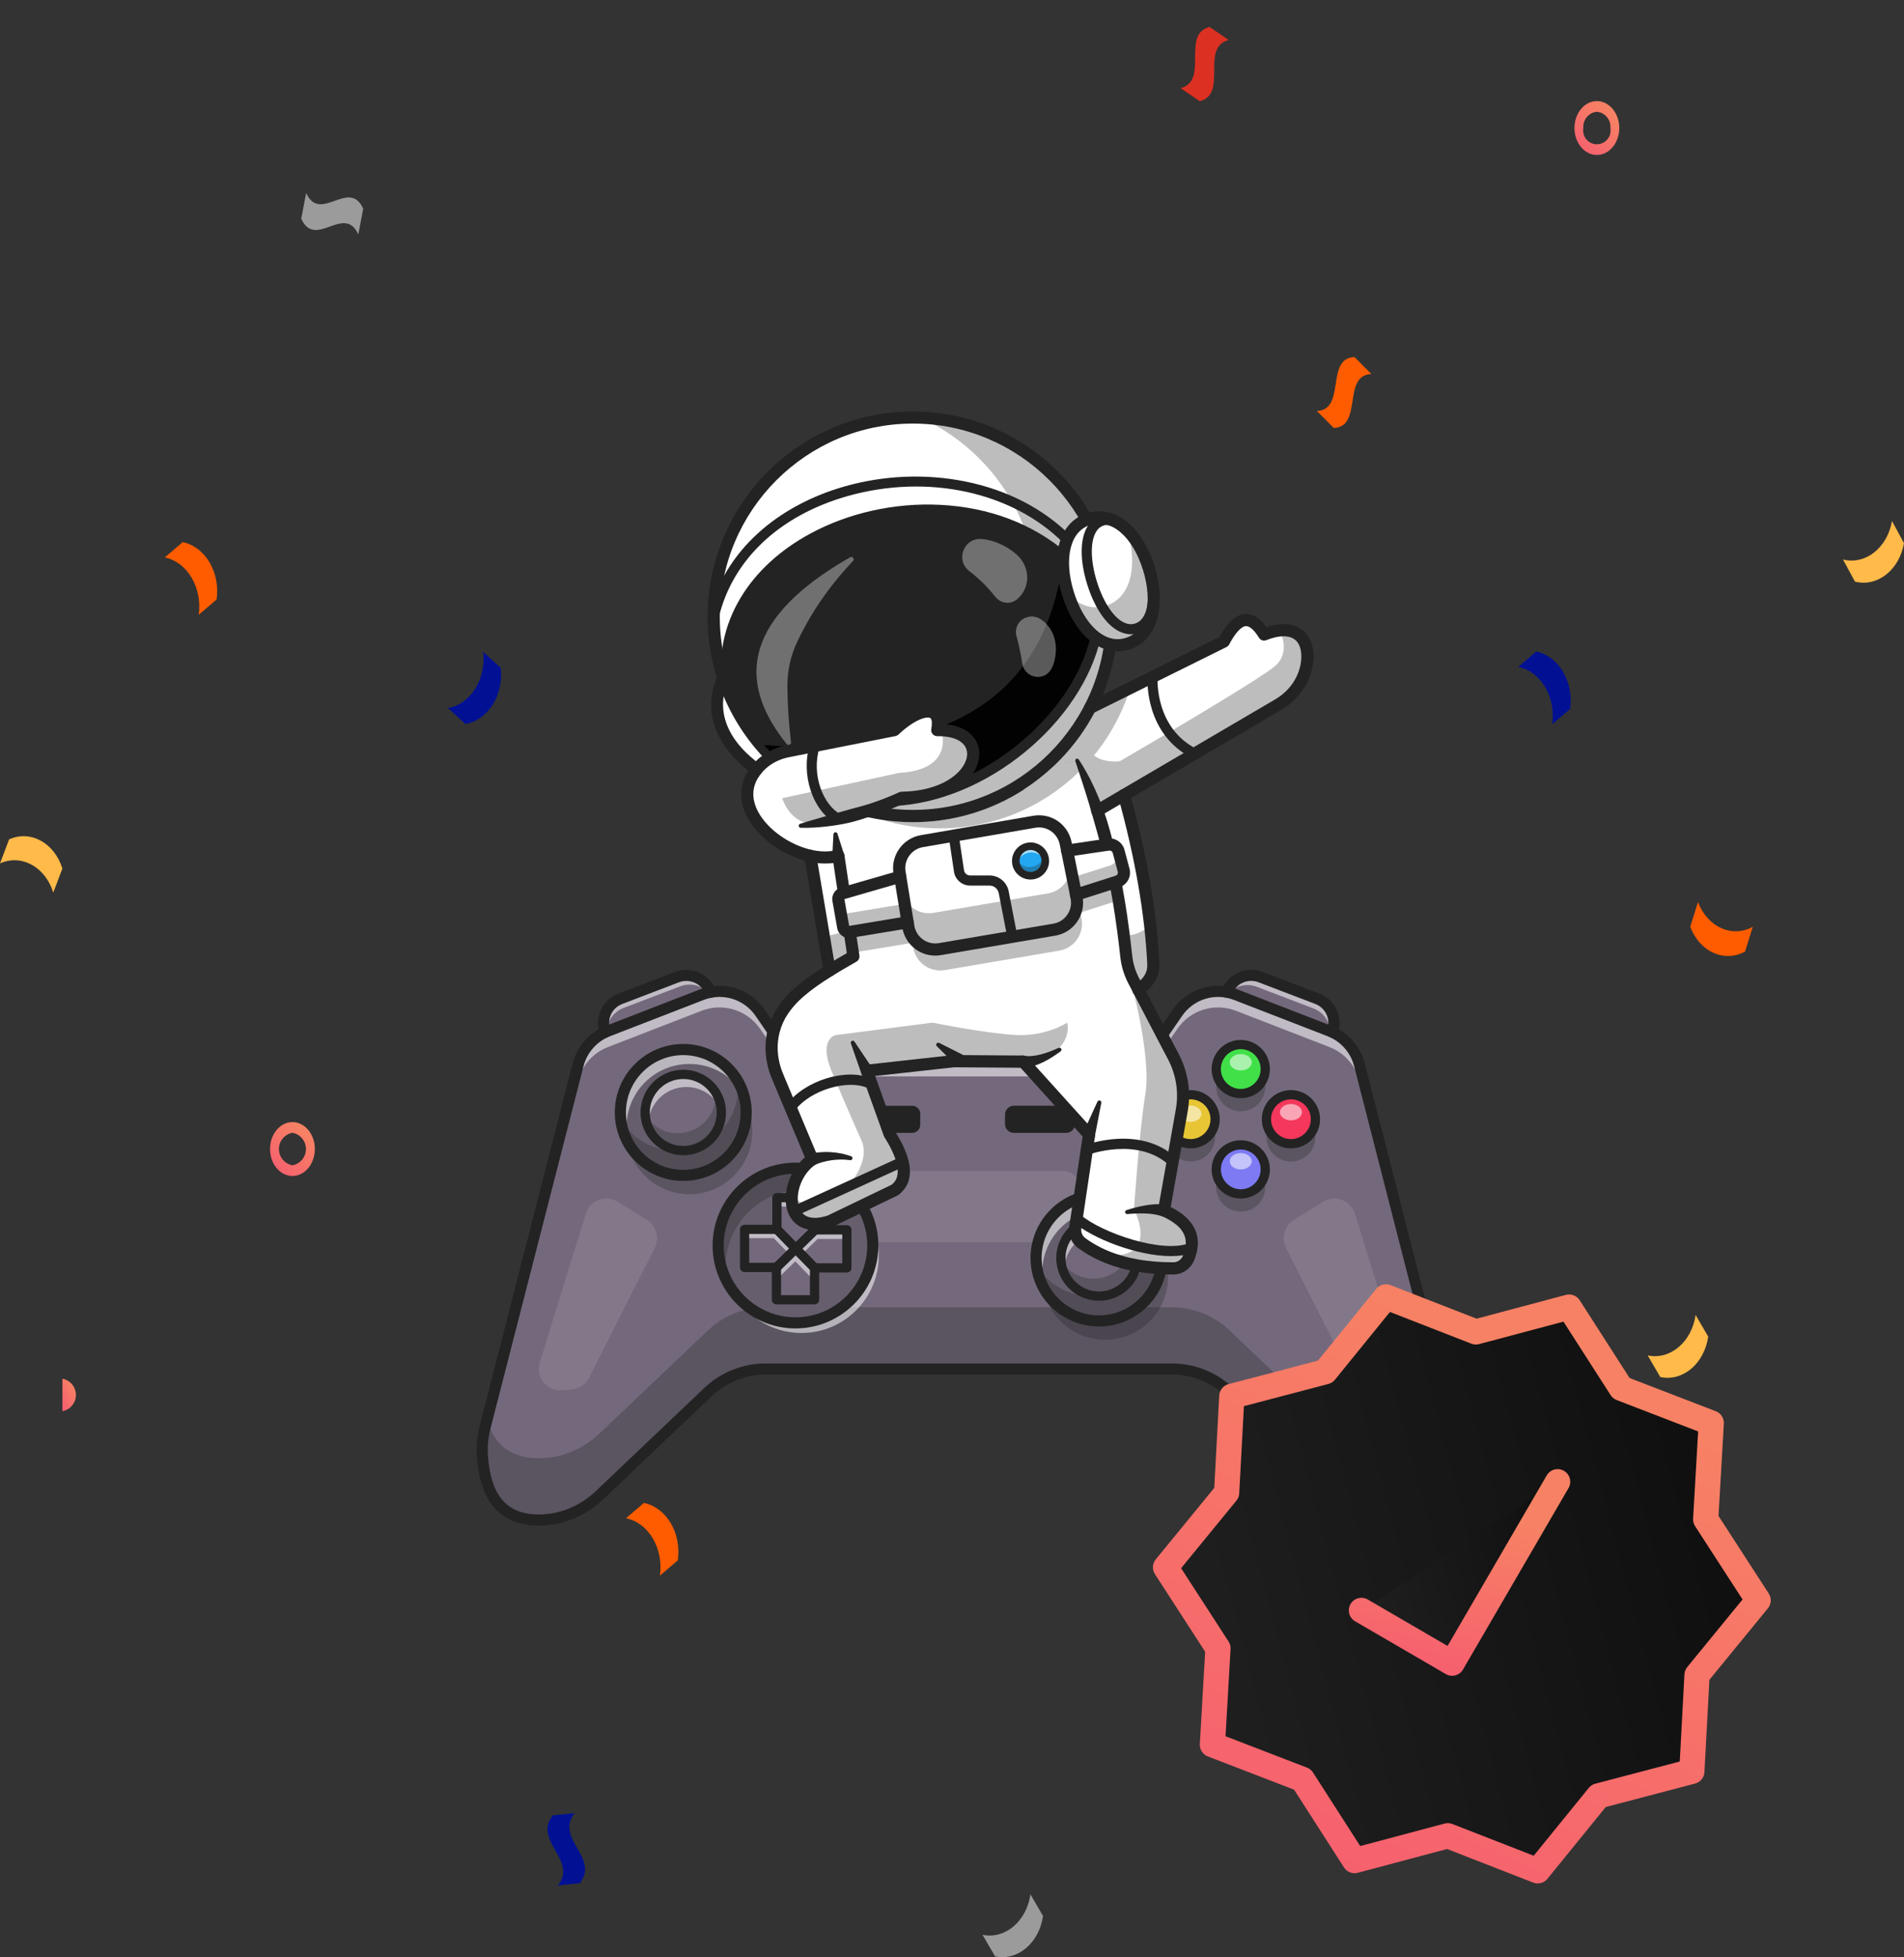 <svg width="325" height="334" viewBox="0 0 325 334" fill="none" xmlns="http://www.w3.org/2000/svg">
<rect x="0" y="0" width="325" height="334" fill="#333333" stroke="none"/>
<g clip-path="url(#clip0_31_2138)">
<path d="M281.248 231.306C285.093 232.115 288.756 229.028 289.43 224.406C290.147 225.635 290.864 226.866 291.581 228.098C290.908 232.719 287.243 235.807 283.402 234.998C282.685 233.766 281.967 232.535 281.248 231.306Z" fill="#FFBA49"/>
<path d="M167.707 330.178C171.551 330.987 175.214 327.9 175.888 323.279C176.605 324.508 177.322 325.738 178.039 326.97C177.367 331.591 173.701 334.68 169.861 333.871C169.144 332.639 168.426 331.408 167.707 330.178Z" fill="#9B9B9B"/>
<path d="M289.835 153.936C291.447 158.207 295.632 160.105 299.188 158.167C298.748 159.575 298.307 160.982 297.865 162.388C294.309 164.323 290.124 162.428 288.513 158.155C288.956 156.75 289.397 155.344 289.835 153.936Z" fill="#FF5C00"/>
<path d="M264.955 123.595C265.604 118.968 263.011 114.586 259.162 113.807C260.18 112.935 261.199 112.063 262.219 111.191C266.065 111.971 268.659 116.354 268.012 120.98C266.994 121.852 265.975 122.724 264.955 123.595Z" fill="#021193"/>
<path d="M33.918 104.92C34.567 100.293 31.974 95.911 28.125 95.132C29.143 94.26 30.162 93.388 31.182 92.516C35.028 93.296 37.622 97.679 36.975 102.305C35.957 103.177 34.938 104.049 33.918 104.92Z" fill="#FF5C00"/>
<path d="M112.647 268.886C113.296 264.257 110.704 259.876 106.854 259.096C107.872 258.224 108.891 257.353 109.911 256.481C113.757 257.26 116.351 261.644 115.704 266.27C114.686 267.141 113.667 268.013 112.647 268.886Z" fill="#FF5C00"/>
<path d="M314.581 95.479C318.401 96.446 322.146 93.508 322.951 88.915C323.634 90.173 324.317 91.433 325 92.693C324.197 97.282 320.448 100.222 316.632 99.257C315.947 97.999 315.264 96.739 314.581 95.479Z" fill="#FFBA49"/>
<path d="M9.095 152.325C7.726 147.93 3.655 145.701 0 147.349C0.517 145.983 1.035 144.614 1.553 143.244C5.206 141.598 9.279 143.825 10.648 148.218C10.131 149.587 9.614 150.955 9.095 152.325Z" fill="#FFBA49"/>
<path d="M103.959 205.856C104.229 210.536 107.604 214.067 111.497 213.741C110.676 214.878 109.853 216.009 109.034 217.146C105.14 217.468 101.767 213.935 101.497 209.255C102.318 208.124 103.139 206.991 103.959 205.856Z" fill="#DB3022"/>
<path d="M76.451 120.825C80.317 120.18 83.015 115.888 82.477 111.241C83.475 112.148 84.472 113.055 85.468 113.96C86.005 118.61 83.308 122.899 79.442 123.546C78.447 122.639 77.45 121.732 76.451 120.825Z" fill="#021193"/>
<path d="M234.081 63.829C229.068 63.996 232.672 72.86 227.658 73.03C226.701 72.064 225.743 71.097 224.785 70.131C229.799 69.963 226.195 61.099 231.208 60.929C232.166 61.896 233.124 62.862 234.081 63.829Z" fill="#FF5C00"/>
<path d="M243.19 296.802C238.311 295.412 239.892 305.093 235.011 303.705C234.293 302.474 233.575 301.243 232.857 300.012C237.738 301.402 236.155 291.721 241.037 293.111C241.754 294.342 242.472 295.572 243.19 296.802Z" fill="#FFBA49"/>
<path d="M98.095 309.404C94.648 313.787 102.409 316.997 98.963 321.376C97.718 321.504 96.472 321.638 95.228 321.764C98.674 317.385 90.913 314.179 94.359 309.796C95.606 309.668 96.851 309.537 98.095 309.404Z" fill="#021193"/>
<path d="M209.727 6.829C204.82 8.082 209.69 16.024 204.786 17.274C203.701 16.53 202.611 15.788 201.526 15.041C206.432 13.791 201.559 5.852 206.466 4.599C207.554 5.345 208.641 6.089 209.727 6.829Z" fill="#DB3022"/>
<path d="M52.256 32.936C54.67 38.223 59.589 30.326 61.999 35.611C61.719 37.075 61.443 38.544 61.161 40.008C58.752 34.721 53.835 42.62 51.421 37.333C51.702 35.865 51.98 34.399 52.256 32.936Z" fill="#9B9B9B"/>
<path d="M10.648 240.83C11.296 240.712 11.882 240.37 12.303 239.863C12.725 239.356 12.956 238.716 12.956 238.055C12.956 237.394 12.725 236.755 12.303 236.247C11.882 235.74 11.296 235.398 10.648 235.28" fill="url(#paint0_linear_31_2138)"/>
<path d="M272.575 26.447C270.466 26.447 268.75 24.384 268.75 21.848C268.75 19.312 270.466 17.249 272.575 17.249C274.684 17.249 276.4 19.312 276.4 21.848C276.4 24.384 274.684 26.447 272.575 26.447ZM272.575 19.073C271.905 19.14 271.288 19.468 270.856 19.986C270.425 20.506 270.213 21.174 270.267 21.848C270.206 22.187 270.22 22.536 270.308 22.869C270.395 23.203 270.555 23.512 270.775 23.777C270.995 24.042 271.27 24.255 271.581 24.401C271.892 24.547 272.232 24.623 272.575 24.623C272.918 24.623 273.257 24.547 273.568 24.401C273.879 24.255 274.155 24.042 274.375 23.777C274.595 23.512 274.754 23.203 274.842 22.869C274.93 22.536 274.944 22.187 274.882 21.848C274.937 21.174 274.725 20.506 274.294 19.987C273.862 19.468 273.245 19.14 272.575 19.073Z" fill="url(#paint1_linear_31_2138)"/>
<path d="M49.918 200.687C47.809 200.687 46.093 198.624 46.093 196.088C46.093 193.552 47.809 191.489 49.918 191.489C52.027 191.489 53.743 193.552 53.743 196.088C53.743 198.624 52.027 200.687 49.918 200.687ZM49.918 193.314C49.27 193.431 48.685 193.773 48.263 194.281C47.841 194.788 47.61 195.427 47.61 196.088C47.61 196.749 47.841 197.389 48.263 197.896C48.685 198.403 49.27 198.745 49.918 198.863C50.565 198.745 51.151 198.403 51.573 197.896C51.995 197.389 52.225 196.749 52.225 196.088C52.225 195.427 51.995 194.788 51.573 194.281C51.151 193.773 50.565 193.431 49.918 193.314Z" fill="url(#paint2_linear_31_2138)"/>
<g clip-path="url(#clip1_31_2138)">
<path d="M121.307 169.318C120.441 167.018 117.866 165.865 115.573 166.738L105.88 170.44C103.635 171.3 102.482 173.783 103.275 176.052L103.306 176.144" fill="#74697C"/>
<g opacity="0.55">
<path d="M121.301 169.318L120.959 169.446C119.764 168.159 117.86 167.653 116.116 168.318L106.423 172.02C104.697 172.679 103.617 174.302 103.568 176.04L103.294 176.144L103.263 176.052C102.47 173.783 103.629 171.3 105.868 170.44L115.561 166.738C117.86 165.865 120.435 167.018 121.301 169.318Z" fill="white"/>
</g>
<path d="M209.403 169.318C210.269 167.018 212.843 165.865 215.137 166.738L224.83 170.44C227.075 171.3 228.228 173.783 227.435 176.052L227.404 176.144" fill="#74697C"/>
<g opacity="0.55">
<path d="M227.441 176.052L227.41 176.144L227.056 176.01C226.965 174.308 225.891 172.746 224.208 172.1L214.515 168.397C212.807 167.744 210.946 168.22 209.751 169.446L209.409 169.318C210.275 167.018 212.843 165.865 215.143 166.738L224.836 170.44C227.081 171.3 228.234 173.789 227.441 176.052Z" fill="white"/>
</g>
<path d="M168.789 180.969H193.183C194.562 180.969 195.855 180.292 196.636 179.151L200.967 172.844C203.175 169.623 207.311 168.348 210.952 169.757L226.928 175.949C229.466 176.931 231.369 179.078 232.046 181.713L247.919 243.604C248.309 245.123 248.48 246.696 248.388 248.264C247.949 255.395 244.997 259.543 238.433 259.403C234.669 259.324 231.089 257.756 228.362 255.157L209.873 237.577C207.207 235.046 203.675 233.63 199.997 233.63H168.795H161.927H130.725C127.047 233.63 123.515 235.046 120.849 237.577L102.354 255.145C99.627 257.738 96.047 259.311 92.283 259.391C85.719 259.531 82.767 255.383 82.328 248.252C82.23 246.684 82.407 245.111 82.798 243.592L98.67 181.701C99.347 179.066 101.25 176.919 103.788 175.937L119.764 169.745C123.405 168.336 127.541 169.611 129.749 172.832L134.08 179.139C134.861 180.274 136.154 180.957 137.533 180.957H161.927H168.789V180.969Z" fill="#74697C"/>
<g opacity="0.1">
<path d="M181.337 211.975H147.372C145.597 211.975 144.157 210.536 144.157 208.761V203.045C144.157 201.27 145.597 199.83 147.372 199.83H181.337C183.112 199.83 184.552 201.27 184.552 203.045V208.761C184.558 210.536 183.118 211.975 181.337 211.975Z" fill="white"/>
</g>
<g opacity="0.3">
<path d="M248.382 248.258C247.943 255.389 244.99 259.531 238.427 259.397C234.663 259.317 231.082 257.75 228.35 255.157L209.861 237.577C207.195 235.045 203.663 233.63 199.985 233.63H130.713C127.041 233.63 123.503 235.039 120.837 237.577L102.348 255.157C99.621 257.75 96.041 259.317 92.277 259.397C85.713 259.537 82.761 255.389 82.322 248.258C82.224 246.69 82.401 245.117 82.791 243.598L83.109 242.372C84.414 246.611 87.318 248.96 92.283 248.856C96.047 248.777 99.627 247.203 102.354 244.61L120.843 227.036C123.509 224.505 127.047 223.09 130.719 223.09H199.997C203.675 223.09 207.207 224.505 209.873 227.036L228.362 244.61C231.095 247.203 234.669 248.777 238.439 248.856C243.405 248.96 246.302 246.617 247.613 242.378L247.925 243.604C248.303 245.117 248.48 246.684 248.382 248.258Z" fill="#232323"/>
</g>
<g opacity="0.55">
<path d="M248.382 248.258C248.37 248.441 248.358 248.624 248.345 248.795C248.272 247.965 248.12 247.136 247.912 246.331L232.046 184.446C231.369 181.811 229.466 179.67 226.928 178.682L210.952 172.49C207.311 171.081 203.175 172.356 200.967 175.577L196.636 181.884C195.855 183.025 194.562 183.702 193.183 183.702H137.527C136.148 183.702 134.855 183.025 134.074 181.884L129.743 175.577C127.535 172.356 123.399 171.081 119.757 172.49L103.782 178.682C101.25 179.664 99.341 181.811 98.664 184.446L82.791 246.331C82.584 247.136 82.438 247.965 82.365 248.795C82.352 248.618 82.34 248.441 82.328 248.258C82.23 246.69 82.407 245.117 82.798 243.598L98.664 181.701C99.341 179.066 101.244 176.925 103.782 175.943L119.757 169.751C123.399 168.342 127.535 169.617 129.743 172.838L134.074 179.145C134.855 180.28 136.148 180.963 137.527 180.963H193.183C194.562 180.963 195.855 180.286 196.636 179.145L200.967 172.838C203.175 169.617 207.311 168.342 210.952 169.751L226.928 175.943C229.466 176.925 231.369 179.072 232.046 181.701L247.912 243.592C248.303 245.117 248.48 246.684 248.382 248.258Z" fill="white"/>
</g>
<g opacity="0.3">
<path d="M211.788 189.649C214.099 189.649 215.973 187.776 215.973 185.465C215.973 183.154 214.099 181.28 211.788 181.28C209.477 181.28 207.604 183.154 207.604 185.465C207.604 187.776 209.477 189.649 211.788 189.649Z" fill="#232323"/>
</g>
<g opacity="0.3">
<path d="M211.788 206.772C214.099 206.772 215.973 204.898 215.973 202.587C215.973 200.276 214.099 198.403 211.788 198.403C209.477 198.403 207.604 200.276 207.604 202.587C207.604 204.898 209.477 206.772 211.788 206.772Z" fill="#232323"/>
</g>
<g opacity="0.3">
<path d="M203.23 198.214C205.541 198.214 207.415 196.34 207.415 194.029C207.415 191.718 205.541 189.845 203.23 189.845C200.919 189.845 199.045 191.718 199.045 194.029C199.045 196.34 200.919 198.214 203.23 198.214Z" fill="#232323"/>
</g>
<g opacity="0.3">
<path d="M220.353 198.214C222.664 198.214 224.537 196.34 224.537 194.029C224.537 191.718 222.664 189.845 220.353 189.845C218.041 189.845 216.168 191.718 216.168 194.029C216.168 196.34 218.041 198.214 220.353 198.214Z" fill="#232323"/>
</g>
<path d="M238.75 260.342C238.634 260.342 238.525 260.342 238.409 260.336C234.474 260.251 230.668 258.653 227.703 255.834L209.214 238.254C206.713 235.875 203.437 234.57 199.991 234.57H130.719C127.273 234.57 123.997 235.881 121.496 238.254L103.007 255.834C100.042 258.653 96.236 260.257 92.302 260.336C92.186 260.336 92.07 260.342 91.96 260.342C85.433 260.342 81.871 256.298 81.382 248.313C81.285 246.697 81.45 245.025 81.877 243.36L97.743 181.469C98.493 178.547 100.622 176.15 103.434 175.058L119.41 168.867C123.479 167.293 128.047 168.702 130.518 172.301L134.849 178.608C135.453 179.487 136.453 180.017 137.521 180.017H193.177C194.245 180.017 195.245 179.493 195.849 178.608L200.18 172.301C202.65 168.702 207.219 167.287 211.288 168.867L227.264 175.058C230.076 176.15 232.205 178.541 232.955 181.469L248.821 243.36C249.248 245.031 249.419 246.697 249.315 248.313C248.84 256.298 245.277 260.342 238.75 260.342ZM130.719 232.679H199.997C203.931 232.679 207.671 234.173 210.526 236.888L229.015 254.468C231.638 256.963 234.993 258.378 238.457 258.451C238.561 258.451 238.659 258.457 238.762 258.457C244.259 258.457 247.022 255.194 247.449 248.203C247.534 246.782 247.388 245.312 247.01 243.836L231.144 181.945C230.546 179.615 228.85 177.699 226.605 176.833L210.629 170.642C207.384 169.385 203.736 170.508 201.766 173.381L197.435 179.688C196.477 181.085 194.897 181.915 193.202 181.915H137.545C135.855 181.915 134.269 181.079 133.312 179.688L128.981 173.381C127.01 170.508 123.363 169.385 120.117 170.642L104.142 176.833C101.897 177.706 100.201 179.615 99.603 181.945L83.713 243.83C83.335 245.306 83.188 246.776 83.273 248.197C83.713 255.31 86.574 258.573 92.265 258.445C95.73 258.372 99.079 256.957 101.708 254.462L120.197 236.882C123.039 234.173 126.779 232.679 130.719 232.679Z" fill="#232323"/>
<path d="M103.3 177.096C102.909 177.096 102.543 176.852 102.409 176.461L102.379 176.37C101.409 173.6 102.799 170.605 105.538 169.562L115.231 165.859C116.579 165.347 118.043 165.39 119.361 165.981C120.679 166.573 121.679 167.641 122.191 168.989C122.374 169.477 122.13 170.026 121.642 170.209C121.154 170.392 120.605 170.148 120.422 169.66C120.093 168.787 119.44 168.092 118.586 167.708C117.732 167.323 116.781 167.299 115.908 167.628L106.215 171.331C104.44 172.008 103.538 173.948 104.166 175.747L104.196 175.839C104.367 176.333 104.111 176.87 103.617 177.047C103.513 177.077 103.403 177.096 103.3 177.096Z" fill="#232323"/>
<path d="M155.711 193.328H148.58C147.824 193.328 147.214 192.718 147.214 191.961V190.07C147.214 189.314 147.824 188.704 148.58 188.704H155.711C156.467 188.704 157.077 189.314 157.077 190.07V191.961C157.077 192.718 156.467 193.328 155.711 193.328Z" fill="#232323"/>
<path d="M227.41 177.096C227.307 177.096 227.203 177.077 227.099 177.041C226.605 176.87 226.349 176.327 226.52 175.833L226.55 175.741C227.178 173.948 226.276 172.008 224.501 171.325L214.808 167.622C213.935 167.287 212.984 167.317 212.13 167.702C211.276 168.086 210.623 168.775 210.294 169.654C210.111 170.142 209.562 170.392 209.074 170.203C208.586 170.02 208.336 169.471 208.525 168.983C209.037 167.634 210.037 166.567 211.355 165.975C212.673 165.384 214.137 165.341 215.485 165.853L225.178 169.556C227.923 170.605 229.307 173.594 228.337 176.364L228.307 176.455C228.167 176.852 227.801 177.096 227.41 177.096Z" fill="#232323"/>
<path d="M173.053 193.328H181.99C182.819 193.328 183.497 192.657 183.497 191.821V190.204C183.497 189.375 182.826 188.698 181.99 188.698H173.053C172.224 188.698 171.547 189.369 171.547 190.204V191.821C171.547 192.657 172.218 193.328 173.053 193.328Z" fill="#232323"/>
<path d="M135.782 225.755C143.073 225.755 148.983 219.845 148.983 212.555C148.983 205.264 143.073 199.354 135.782 199.354C128.492 199.354 122.582 205.264 122.582 212.555C122.582 219.845 128.492 225.755 135.782 225.755Z" fill="#665E6D"/>
<g opacity="0.55">
<path d="M150.001 214.287C150.001 221.577 144.091 227.482 136.807 227.482C131.598 227.482 127.096 224.468 124.949 220.094C127.334 223.51 131.299 225.749 135.782 225.749C143.072 225.749 148.977 219.838 148.977 212.555C148.977 210.463 148.489 208.492 147.629 206.735C149.129 208.876 150.001 211.481 150.001 214.287Z" fill="white"/>
</g>
<g opacity="0.3">
<path d="M148.763 210.151C146.561 205.924 142.138 203.033 137.045 203.033C129.755 203.033 123.844 208.944 123.844 216.227C123.844 217.051 123.918 217.85 124.064 218.63C123.119 216.813 122.582 214.745 122.582 212.549C122.582 205.259 128.493 199.348 135.782 199.348C142.248 199.354 147.628 204.009 148.763 210.151Z" fill="#232323"/>
</g>
<path d="M135.782 226.701C127.98 226.701 121.636 220.357 121.636 212.555C121.636 204.753 127.98 198.409 135.782 198.409C143.584 198.409 149.928 204.753 149.928 212.555C149.928 220.357 143.578 226.701 135.782 226.701ZM135.782 200.306C129.03 200.306 123.534 205.802 123.534 212.555C123.534 219.308 129.03 224.804 135.782 224.804C142.535 224.804 148.031 219.308 148.031 212.555C148.031 205.802 142.535 200.306 135.782 200.306Z" fill="#232323"/>
<path d="M127.364 189.851C127.364 195.78 122.558 200.587 116.628 200.587C110.699 200.587 105.892 195.78 105.892 189.851C105.892 189.674 105.898 189.497 105.905 189.32C106.185 183.635 110.876 179.109 116.628 179.109C121.533 179.109 125.662 182.396 126.95 186.88C127.218 187.825 127.364 188.82 127.364 189.851Z" fill="#665E6D"/>
<g opacity="0.3">
<path d="M128.413 193.065C128.413 198.995 123.607 203.801 117.677 203.801C112.322 203.801 107.881 199.879 107.07 194.755C108.851 198.22 112.462 200.587 116.622 200.587C122.551 200.587 127.358 195.78 127.358 189.851C127.358 189.277 127.315 188.716 127.224 188.167C127.541 188.777 127.797 189.424 127.993 190.101C128.267 191.04 128.413 192.041 128.413 193.065Z" fill="#232323"/>
</g>
<g opacity="0.55">
<path d="M126.95 186.88C125.089 183.696 121.63 181.567 117.678 181.567C111.748 181.567 106.942 186.374 106.942 192.303C106.942 192.748 106.972 193.193 107.021 193.627C106.362 192.321 105.972 190.863 105.898 189.32C106.179 183.635 110.87 179.109 116.622 179.109C121.527 179.109 125.662 182.396 126.95 186.88Z" fill="white"/>
</g>
<g opacity="0.3">
<path d="M127.364 189.851C127.364 195.78 122.558 200.587 116.628 200.587C111.09 200.587 106.539 196.396 105.953 191.022C107.814 194.212 111.279 196.353 115.238 196.353C121.167 196.353 125.974 191.546 125.974 185.617C125.974 185.221 125.949 184.83 125.913 184.452C126.834 186.032 127.364 187.88 127.364 189.851Z" fill="#232323"/>
</g>
<path d="M116.628 201.532C110.187 201.532 104.941 196.292 104.941 189.845C104.941 183.397 110.181 178.157 116.628 178.157C123.076 178.157 128.316 183.397 128.316 189.845C128.316 196.292 123.07 201.532 116.628 201.532ZM116.628 180.06C111.23 180.06 106.838 184.452 106.838 189.851C106.838 195.249 111.23 199.641 116.628 199.641C122.027 199.641 126.419 195.249 126.419 189.851C126.419 184.452 122.027 180.06 116.628 180.06Z" fill="#232323"/>
<path d="M116.628 196.353C120.22 196.353 123.131 193.442 123.131 189.851C123.131 186.259 120.22 183.348 116.628 183.348C113.037 183.348 110.126 186.259 110.126 189.851C110.126 193.442 113.037 196.353 116.628 196.353Z" fill="#74697C"/>
<g opacity="0.3">
<path d="M123.131 189.851C123.131 193.444 120.215 196.353 116.628 196.353C113.182 196.353 110.364 193.675 110.138 190.284C111.279 192.144 113.334 193.383 115.683 193.383C119.276 193.383 122.185 190.473 122.185 186.88C122.185 186.734 122.179 186.587 122.167 186.441C122.777 187.435 123.131 188.6 123.131 189.851Z" fill="#232323"/>
</g>
<g opacity="0.55">
<path d="M123.113 189.399C122.106 187.106 119.819 185.501 117.153 185.501C113.56 185.501 110.65 188.417 110.65 192.004C110.65 192.156 110.656 192.309 110.669 192.455C110.321 191.656 110.12 190.778 110.12 189.851C110.12 186.258 113.035 183.348 116.622 183.348C120.069 183.348 122.887 186.014 123.113 189.399Z" fill="white"/>
</g>
<path d="M116.628 197.146C112.608 197.146 109.333 193.877 109.333 189.851C109.333 185.831 112.602 182.555 116.628 182.555C120.654 182.555 123.924 185.825 123.924 189.851C123.918 193.871 120.648 197.146 116.628 197.146ZM116.628 184.135C113.475 184.135 110.913 186.697 110.913 189.851C110.913 193.004 113.475 195.566 116.628 195.566C119.782 195.566 122.344 193.004 122.344 189.851C122.344 186.697 119.776 184.135 116.628 184.135Z" fill="#232323"/>
<path d="M198.332 214.684C198.332 220.613 193.525 225.42 187.596 225.42C181.666 225.42 176.86 220.613 176.86 214.684C176.86 214.507 176.866 214.33 176.872 214.153C177.152 208.468 181.843 203.942 187.596 203.942C192.5 203.942 196.63 207.229 197.917 211.713C198.185 212.658 198.332 213.653 198.332 214.684Z" fill="#665E6D"/>
<g opacity="0.3">
<path d="M199.381 217.898C199.381 223.828 194.574 228.634 188.645 228.634C183.289 228.634 178.848 224.712 178.037 219.588C179.818 223.053 183.429 225.42 187.589 225.42C193.519 225.42 198.325 220.613 198.325 214.684C198.325 214.11 198.283 213.549 198.191 213C198.508 213.61 198.765 214.257 198.96 214.934C199.234 215.873 199.381 216.874 199.381 217.898Z" fill="#232323"/>
</g>
<g opacity="0.55">
<path d="M197.911 211.713C196.05 208.529 192.592 206.4 188.639 206.4C182.71 206.4 177.903 211.207 177.903 217.136C177.903 217.581 177.933 218.027 177.982 218.46C177.323 217.154 176.933 215.696 176.86 214.153C177.14 208.468 181.831 203.942 187.583 203.942C192.494 203.942 196.624 207.229 197.911 211.713Z" fill="white"/>
</g>
<g opacity="0.3">
<path d="M198.332 214.684C198.332 220.613 193.525 225.42 187.596 225.42C182.057 225.42 177.506 221.229 176.921 215.855C178.781 219.045 182.246 221.186 186.205 221.186C192.134 221.186 196.941 216.38 196.941 210.45C196.941 210.054 196.916 209.663 196.88 209.285C197.801 210.871 198.332 212.713 198.332 214.684Z" fill="#232323"/>
</g>
<path d="M187.589 226.371C181.148 226.371 175.902 221.131 175.902 214.684C175.902 208.242 181.142 202.996 187.589 202.996C194.031 202.996 199.277 208.236 199.277 214.684C199.277 221.125 194.037 226.371 187.589 226.371ZM187.589 204.893C182.191 204.893 177.799 209.285 177.799 214.684C177.799 220.082 182.191 224.474 187.589 224.474C192.988 224.474 197.38 220.082 197.38 214.684C197.386 209.285 192.994 204.893 187.589 204.893Z" fill="#232323"/>
<path d="M187.59 221.186C191.181 221.186 194.092 218.275 194.092 214.684C194.092 211.092 191.181 208.181 187.59 208.181C183.998 208.181 181.087 211.092 181.087 214.684C181.087 218.275 183.998 221.186 187.59 221.186Z" fill="#74697C"/>
<g opacity="0.3">
<path d="M194.098 214.684C194.098 218.277 191.182 221.186 187.596 221.186C184.149 221.186 181.331 218.508 181.105 215.117C182.246 216.977 184.302 218.216 186.65 218.216C190.243 218.216 193.153 215.306 193.153 211.713C193.153 211.567 193.147 211.42 193.134 211.274C193.744 212.268 194.098 213.433 194.098 214.684Z" fill="#232323"/>
</g>
<g opacity="0.55">
<path d="M194.08 214.232C193.073 211.939 190.786 210.334 188.12 210.334C184.527 210.334 181.618 213.25 181.618 216.837C181.618 216.99 181.624 217.142 181.636 217.288C181.288 216.489 181.087 215.611 181.087 214.684C181.087 211.091 184.003 208.181 187.59 208.181C191.03 208.181 193.848 210.847 194.08 214.232Z" fill="white"/>
</g>
<path d="M187.59 221.979C183.57 221.979 180.294 218.71 180.294 214.684C180.294 210.658 183.564 207.388 187.59 207.388C191.609 207.388 194.885 210.658 194.885 214.684C194.885 218.71 191.616 221.979 187.59 221.979ZM187.59 208.968C184.436 208.968 181.874 211.53 181.874 214.684C181.874 217.837 184.436 220.399 187.59 220.399C190.743 220.399 193.305 217.837 193.305 214.684C193.305 211.53 190.743 208.968 187.59 208.968Z" fill="#232323"/>
<path d="M139.113 204.375V209.877L135.831 213.086L132.616 209.798V204.375H139.113Z" fill="#74697C"/>
<g opacity="0.55">
<path d="M139.113 204.375H132.616V205.9H139.113V204.375Z" fill="white"/>
</g>
<path d="M139.034 216.367V221.815H132.543V216.288L135.831 213.086L139.034 216.367Z" fill="#74697C"/>
<g opacity="0.55">
<path d="M139.076 216.172V221.619H138.96V218.539L135.752 215.257L132.58 218.35V216.093L135.868 212.884L139.076 216.172Z" fill="white"/>
</g>
<path d="M135.831 213.086L132.543 216.288H127.096V209.798H132.616L135.831 213.086Z" fill="#74697C"/>
<g opacity="0.55">
<path d="M135.831 213.086L134.794 214.092L132.067 211.292H127.096V209.798H132.616L135.831 213.086Z" fill="white"/>
</g>
<path d="M135.831 213.085L139.119 209.877H144.56V216.373H139.04L135.831 213.085Z" fill="#74697C"/>
<g opacity="0.55">
<path d="M144.56 209.877V211.432H139.564L136.825 214.104L135.831 213.085L139.119 209.877H144.56Z" fill="white"/>
</g>
<path d="M135.831 213.872C135.831 213.872 135.825 213.872 135.819 213.872C135.612 213.872 135.41 213.787 135.264 213.635L132.055 210.347C131.909 210.2 131.83 209.999 131.83 209.798V204.381C131.83 203.948 132.183 203.594 132.616 203.594H139.113C139.546 203.594 139.9 203.948 139.9 204.381V209.877C139.9 210.09 139.814 210.292 139.662 210.444L136.374 213.653C136.234 213.793 136.032 213.872 135.831 213.872ZM133.409 209.474L135.843 211.969L138.326 209.541V205.162H133.409V209.474Z" fill="#232323"/>
<path d="M139.034 222.602H132.537C132.104 222.602 131.75 222.248 131.75 221.815V216.288C131.75 216.075 131.836 215.873 131.988 215.721L135.276 212.512C135.587 212.207 136.087 212.213 136.392 212.524L139.601 215.812C139.747 215.959 139.827 216.16 139.827 216.361V221.809C139.827 222.248 139.473 222.602 139.034 222.602ZM133.33 221.028H138.247V216.691L135.813 214.202L133.324 216.624V221.028H133.33Z" fill="#232323"/>
<path d="M132.543 217.081H127.096C126.663 217.081 126.309 216.727 126.309 216.294V209.798C126.309 209.365 126.663 209.011 127.096 209.011H132.623C132.836 209.011 133.037 209.096 133.19 209.249L136.398 212.536C136.545 212.689 136.624 212.89 136.624 213.098C136.624 213.305 136.539 213.506 136.386 213.653L133.098 216.861C132.946 217.002 132.745 217.081 132.543 217.081ZM127.883 215.501H132.22L134.715 213.067L132.287 210.578H127.883V215.501Z" fill="#232323"/>
<path d="M144.56 217.16H139.034C138.82 217.16 138.619 217.075 138.466 216.922L135.258 213.634C135.111 213.482 135.032 213.281 135.032 213.073C135.032 212.866 135.117 212.665 135.27 212.518L138.558 209.31C138.704 209.163 138.905 209.084 139.107 209.084H144.554C144.987 209.084 145.341 209.438 145.341 209.871V216.367C145.353 216.807 144.999 217.16 144.56 217.16ZM139.369 215.586H143.773V210.67H139.436L136.941 213.104L139.369 215.586Z" fill="#232323"/>
<path d="M211.788 186.624C214.099 186.624 215.973 184.75 215.973 182.439C215.973 180.128 214.099 178.255 211.788 178.255C209.477 178.255 207.604 180.128 207.604 182.439C207.604 184.75 209.477 186.624 211.788 186.624Z" fill="#41E049"/>
<path d="M211.788 187.411C209.049 187.411 206.817 185.178 206.817 182.439C206.817 179.7 209.049 177.468 211.788 177.468C214.527 177.468 216.76 179.7 216.76 182.439C216.76 185.178 214.533 187.411 211.788 187.411ZM211.788 179.047C209.915 179.047 208.397 180.573 208.397 182.439C208.397 184.312 209.922 185.831 211.788 185.831C213.661 185.831 215.18 184.306 215.18 182.439C215.18 180.566 213.661 179.047 211.788 179.047Z" fill="#232323"/>
<path d="M211.788 203.746C214.099 203.746 215.973 201.873 215.973 199.562C215.973 197.251 214.099 195.377 211.788 195.377C209.477 195.377 207.604 197.251 207.604 199.562C207.604 201.873 209.477 203.746 211.788 203.746Z" fill="#7D7AF4"/>
<path d="M211.788 204.533C209.049 204.533 206.817 202.301 206.817 199.562C206.817 196.823 209.049 194.59 211.788 194.59C214.527 194.59 216.76 196.823 216.76 199.562C216.76 202.307 214.533 204.533 211.788 204.533ZM211.788 196.17C209.915 196.17 208.397 197.695 208.397 199.562C208.397 201.435 209.922 202.953 211.788 202.953C213.661 202.953 215.18 201.428 215.18 199.562C215.18 197.695 213.661 196.17 211.788 196.17Z" fill="#232323"/>
<path d="M203.23 195.188C205.541 195.188 207.415 193.315 207.415 191.004C207.415 188.692 205.541 186.819 203.23 186.819C200.919 186.819 199.045 188.692 199.045 191.004C199.045 193.315 200.919 195.188 203.23 195.188Z" fill="#E8C534"/>
<path d="M203.23 195.975C200.491 195.975 198.259 193.742 198.259 191.004C198.259 188.265 200.491 186.032 203.23 186.032C205.969 186.032 208.202 188.265 208.202 191.004C208.202 193.742 205.969 195.975 203.23 195.975ZM203.23 187.606C201.357 187.606 199.838 189.131 199.838 190.997C199.838 192.87 201.363 194.389 203.23 194.389C205.097 194.389 206.622 192.864 206.622 190.997C206.622 189.131 205.097 187.606 203.23 187.606Z" fill="#232323"/>
<path d="M220.353 195.188C222.664 195.188 224.537 193.315 224.537 191.004C224.537 188.692 222.664 186.819 220.353 186.819C218.041 186.819 216.168 188.692 216.168 191.004C216.168 193.315 218.041 195.188 220.353 195.188Z" fill="#F4375B"/>
<path d="M220.353 195.975C217.614 195.975 215.381 193.742 215.381 191.004C215.381 188.265 217.614 186.032 220.353 186.032C223.092 186.032 225.324 188.265 225.324 191.004C225.324 193.742 223.092 195.975 220.353 195.975ZM220.353 187.606C218.48 187.606 216.961 189.131 216.961 190.997C216.961 192.87 218.486 194.389 220.353 194.389C222.225 194.389 223.744 192.864 223.744 190.997C223.744 189.131 222.225 187.606 220.353 187.606Z" fill="#232323"/>
<g opacity="0.55">
<path d="M203.2 191.461C204.237 191.461 205.078 190.836 205.078 190.064C205.078 189.293 204.237 188.667 203.2 188.667C202.162 188.667 201.321 189.293 201.321 190.064C201.321 190.836 202.162 191.461 203.2 191.461Z" fill="white"/>
</g>
<g opacity="0.55">
<path d="M211.788 182.677C212.826 182.677 213.667 182.052 213.667 181.28C213.667 180.509 212.826 179.883 211.788 179.883C210.751 179.883 209.909 180.509 209.909 181.28C209.909 182.052 210.751 182.677 211.788 182.677Z" fill="white"/>
</g>
<g opacity="0.55">
<path d="M220.353 191.199C221.39 191.199 222.231 190.573 222.231 189.802C222.231 189.03 221.39 188.405 220.353 188.405C219.315 188.405 218.474 189.03 218.474 189.802C218.474 190.573 219.315 191.199 220.353 191.199Z" fill="white"/>
</g>
<g opacity="0.55">
<path d="M211.788 199.568C212.826 199.568 213.667 198.942 213.667 198.171C213.667 197.4 212.826 196.774 211.788 196.774C210.751 196.774 209.909 197.4 209.909 198.171C209.909 198.942 210.751 199.568 211.788 199.568Z" fill="white"/>
</g>
<g opacity="0.1">
<path d="M225.849 205.088L220.859 208.181C219.243 209.182 218.663 211.256 219.517 212.951L230.735 235.137C231.321 236.29 232.461 237.046 233.748 237.138L235.383 237.254C237.951 237.431 239.903 234.972 239.141 232.514L231.278 207.12C230.57 204.826 227.886 203.82 225.849 205.088Z" fill="white"/>
</g>
<g opacity="0.1">
<path d="M105.435 205.088L110.425 208.181C112.041 209.182 112.621 211.256 111.767 212.951L100.543 235.137C99.957 236.29 98.816 237.046 97.529 237.138L95.894 237.254C93.326 237.431 91.374 234.972 92.137 232.514L100 207.12C100.713 204.826 103.397 203.82 105.435 205.088Z" fill="white"/>
</g>
<path d="M222.982 113.784C222.402 116.51 220.621 118.828 218.218 120.231L187.285 138.367L178.861 135.945L174.713 134.755L170.418 133.517L186.065 120.811L192.921 117.413L208.903 109.495C211.38 104.78 213.643 104.847 215.772 108.288C216.76 107.891 217.651 107.671 218.437 107.592C222.262 107.19 223.744 110.166 222.982 113.784Z" fill="white"/>
<path d="M129.145 131.297C118.739 123.672 123.466 115.723 123.466 115.723L134.483 128.619" fill="white"/>
<path d="M196.862 164.536C196.929 165.878 196.368 167.177 195.349 168.055L194.495 168.793L194.312 168.952L141.596 165.621L138.308 146.065L192.201 135.689C194.324 143.35 195.66 150.762 196.368 157.868C196.599 160.119 196.758 162.346 196.862 164.536Z" fill="white"/>
<path d="M155.827 139.257C174.606 139.257 189.828 124.034 189.828 105.256C189.828 86.477 174.606 71.254 155.827 71.254C137.049 71.254 121.826 86.477 121.826 105.256C121.826 124.034 137.049 139.257 155.827 139.257Z" fill="white"/>
<g opacity="0.3">
<path d="M189.828 105.256C189.828 124.038 174.603 139.257 155.827 139.257C150.825 139.257 146.073 138.178 141.797 136.238C142.224 136.256 142.657 136.268 143.09 136.268C161.872 136.268 177.091 121.043 177.091 102.267C177.091 88.487 168.899 76.629 157.114 71.285C175.298 71.956 189.828 86.907 189.828 105.256Z" fill="#232323"/>
</g>
<g opacity="0.3">
<path d="M147.702 138.373C147.842 138.373 147.982 138.373 148.123 138.367C148.117 138.367 148.111 138.373 148.111 138.373L147.543 138.83C147.159 138.678 146.781 138.513 146.409 138.348C146.836 138.367 147.269 138.373 147.702 138.373Z" fill="#232323"/>
</g>
<g opacity="0.3">
<path d="M222.982 113.784C222.402 116.51 220.621 118.828 218.218 120.231L187.285 138.367L184.796 131.077C184.723 131.156 184.643 131.242 184.564 131.321C182.838 133.06 180.922 134.609 178.861 135.945C173.547 139.379 167.222 141.368 160.432 141.368C156.962 141.368 153.607 140.849 150.453 139.879C152.204 140.154 153.997 140.294 155.821 140.294C162.775 140.294 169.253 138.257 174.713 134.755L173.389 134.377C178.763 131.12 183.173 126.429 186.059 120.817L186.065 120.811L192.921 117.413C191.61 121.659 189.493 125.551 186.742 128.906C188.316 130.266 191.152 129.9 191.152 129.9C191.152 129.9 214.82 116.144 217.669 113.643C220.127 111.484 218.84 108.403 218.437 107.592C222.262 107.19 223.744 110.166 222.982 113.784Z" fill="#232323"/>
</g>
<path d="M153.893 136.158C152.521 136.787 151.099 137.354 149.648 137.86C149.141 138.037 148.623 138.214 148.104 138.373C148.001 138.348 147.891 138.324 147.787 138.3C141.583 136.799 136.045 133.59 131.689 129.211C132.543 128.735 133.477 128.399 134.446 128.21L152.624 124.611C156.858 120.64 160.835 120.073 159.969 124.611C170.046 124.379 167.545 135.927 153.893 136.158Z" fill="white"/>
<path d="M155.827 140.294C136.508 140.294 120.789 124.575 120.789 105.256C120.789 85.937 136.508 70.217 155.827 70.217C175.146 70.217 190.865 85.937 190.865 105.256C190.865 124.575 175.146 140.294 155.827 140.294ZM155.827 72.285C137.649 72.285 122.863 87.072 122.863 105.25C122.863 123.428 137.649 138.214 155.827 138.214C174.005 138.214 188.791 123.428 188.791 105.25C188.791 87.072 174.005 72.285 155.827 72.285Z" fill="#232323"/>
<path d="M187.004 108.763C183.844 122.726 168.106 135.829 152.686 136.689L149.007 138.367C140.315 136.165 134.325 131.492 130.396 127.137C125.894 122.141 124.113 117.553 124.113 117.553C120.484 90.823 160.744 77.214 181.478 94.971L181.508 95.038L187.004 108.763Z" fill="#232323"/>
<path d="M187.004 108.763C183.844 122.726 168.106 135.829 152.685 136.689L149.007 138.367C140.315 136.165 134.324 131.492 130.396 127.137C159.408 129.375 178.391 120.774 181.508 95.044L187.004 108.763Z" fill="#020202"/>
<path d="M203.437 212.036C203.456 212.89 203.248 213.805 202.84 214.769C202.406 215.788 201.406 216.471 200.296 216.477C195.495 216.495 191.323 215.715 187.834 214.068C186.687 213.519 185.613 212.884 184.613 212.152C183.789 211.548 183.374 210.53 183.527 209.523L185.888 193.639L174.658 181.201L162.799 181.115L147.964 182.756L151.825 193.529C154.796 198.238 155.016 201.367 152.746 203.088L141.632 208.443C137.045 209.938 135.099 207.541 135.123 204.546C135.142 202.13 136.435 199.33 138.649 197.878L132.696 183.684C131.683 181.274 131.39 178.584 132.031 176.046C133.379 170.672 138.131 167.537 145.664 163.236L143.102 146.071C135.618 148.157 123.052 138.696 129.152 131.303C129.64 130.717 130.201 130.199 130.811 129.766C131.091 129.564 131.39 129.381 131.701 129.217C132.031 129.034 132.366 128.875 132.72 128.735C133.281 128.509 133.867 128.338 134.465 128.222L152.643 124.623C156.876 120.652 160.853 120.085 159.987 124.623C161.366 124.593 162.512 124.782 163.421 125.13C168.991 127.271 165.904 135.433 155.009 136.122C154.656 136.152 154.29 136.165 153.911 136.171C152.667 136.738 151.386 137.256 150.081 137.726C150.081 137.732 150.075 137.732 150.075 137.732L149.946 137.775C149.855 137.812 149.757 137.842 149.666 137.873C149.16 138.049 148.653 138.22 148.141 138.385C148.135 138.385 148.129 138.391 148.129 138.391L147.561 138.849L147.116 139.208C148.22 139.489 149.336 139.721 150.477 139.898C152.228 140.172 154.021 140.313 155.845 140.313C162.799 140.313 169.277 138.275 174.737 134.774C176.573 133.59 178.293 132.248 179.873 130.754L183.862 129.808C184.106 130.309 184.35 130.821 184.582 131.339C185.583 133.535 186.485 135.884 187.303 138.385C189.633 145.498 191.25 153.836 192.25 163.242C192.396 164.597 192.781 165.914 193.378 167.134C193.421 167.22 193.464 167.299 193.5 167.384L200.32 180.444C201.778 183.238 202.266 186.435 201.717 189.533L198.679 206.601C201.888 208.004 203.395 209.84 203.437 212.036Z" fill="white"/>
<g opacity="0.3">
<path d="M184.564 131.321C182.838 133.06 180.922 134.609 178.861 135.945C173.547 139.379 167.222 141.368 160.432 141.368C156.962 141.368 153.607 140.849 150.453 139.879C152.204 140.154 153.997 140.294 155.821 140.294C162.775 140.294 169.253 138.257 174.713 134.755C176.549 133.572 178.269 132.23 179.849 130.736L183.838 129.79C184.088 130.29 184.332 130.803 184.564 131.321Z" fill="#232323"/>
</g>
<path d="M124.119 118.426C123.692 118.426 123.326 118.109 123.265 117.675C122.497 112.015 123.57 106.714 126.462 101.937C129.066 97.625 133.123 93.885 138.198 91.122C144.78 87.535 152.679 85.766 160.432 86.151C168.814 86.559 176.286 89.384 182.051 94.325C182.411 94.636 182.453 95.179 182.142 95.545C181.831 95.904 181.288 95.947 180.922 95.636C168.826 85.272 150.685 86.285 139.021 92.641C128.719 98.253 123.601 107.293 124.979 117.444C125.046 117.913 124.711 118.353 124.241 118.414C124.192 118.42 124.156 118.426 124.119 118.426Z" fill="#232323"/>
<path d="M121.826 106.116C121.759 106.116 121.691 106.11 121.624 106.092C121.161 105.982 120.874 105.518 120.984 105.055C122.271 99.607 125.126 94.849 129.463 90.927C133.41 87.352 138.515 84.613 144.219 82.997C150.917 81.1 158.023 80.813 164.764 82.167C171.907 83.601 178.129 86.816 182.759 91.458C183.094 91.793 183.094 92.342 182.759 92.678C182.423 93.013 181.874 93.013 181.539 92.678C172.822 83.936 158.359 80.789 144.688 84.656C133.037 87.956 125.01 95.532 122.667 105.451C122.57 105.848 122.216 106.116 121.826 106.116Z" fill="#232323"/>
<path d="M152.685 137.549C152.228 137.549 151.85 137.195 151.825 136.732C151.801 136.256 152.161 135.847 152.643 135.823C167.399 135.006 183.063 122.269 186.168 108.568C186.272 108.105 186.736 107.812 187.199 107.915C187.663 108.019 187.956 108.483 187.852 108.946C186.296 115.827 181.612 122.879 174.999 128.302C168.24 133.84 160.341 137.122 152.74 137.543C152.716 137.549 152.704 137.549 152.685 137.549Z" fill="#232323"/>
<g opacity="0.35">
<path d="M145.603 95.74C141.596 99.955 138.436 104.56 136.075 109.532C134.953 111.899 134.392 114.485 134.404 117.108C134.422 120.231 134.636 123.428 135.02 126.685C135.069 127.088 134.55 127.307 134.294 126.99C125.351 115.9 127.419 105.213 145.103 95.105C145.512 94.868 145.927 95.398 145.603 95.74Z" fill="white"/>
</g>
<g opacity="0.35">
<path d="M165.428 97.436C167.143 98.765 168.625 100.223 169.863 101.815C170.803 103.017 172.504 103.237 173.651 102.23C173.676 102.206 173.7 102.188 173.731 102.163C176.03 100.065 175.805 96.588 173.45 94.556C171.797 93.129 169.515 92.098 167.466 91.982C164.483 91.805 163.074 95.606 165.428 97.436Z" fill="white"/>
</g>
<g opacity="0.35">
<path d="M173.505 108.568C173.828 109.752 174.231 111.435 174.493 113.21C174.847 115.632 178.013 116.388 179.342 114.333C179.812 113.607 180.111 112.612 180.215 111.325C180.373 109.459 179.763 107.568 178.409 106.275C177.378 105.28 176.256 104.939 175.03 105.427C173.797 105.915 173.157 107.287 173.505 108.568Z" fill="white"/>
</g>
<path d="M172.803 160.735C172.401 160.735 172.035 160.449 171.955 160.034L170.479 152.421C170.333 151.671 169.674 151.128 168.905 151.128H165.581C164.221 151.128 163.043 150.115 162.842 148.767L161.939 142.734C161.866 142.264 162.195 141.825 162.665 141.752C163.135 141.679 163.574 142.008 163.647 142.478L164.55 148.511C164.623 149.017 165.068 149.402 165.581 149.402H168.905C170.497 149.402 171.87 150.536 172.175 152.098L173.651 159.711C173.743 160.18 173.438 160.632 172.968 160.723C172.913 160.729 172.858 160.735 172.803 160.735Z" fill="#232323"/>
<path d="M184.155 129.638C184.613 130.351 185.07 131.071 185.473 131.821C185.674 132.193 185.882 132.566 186.077 132.944L186.632 134.091C186.821 134.475 186.986 134.859 187.156 135.25C187.327 135.64 187.498 136.03 187.657 136.421C187.956 137.214 188.285 138.001 188.547 138.806C188.822 139.611 189.09 140.416 189.31 141.234C189.554 142.045 189.755 142.868 189.956 143.692C190.353 145.339 190.713 146.992 191.06 148.645C191.75 151.957 192.293 155.288 192.732 158.631C192.836 159.467 192.951 160.302 193.043 161.138L193.183 162.395L193.256 163.023C193.281 163.23 193.299 163.407 193.33 163.596C193.446 164.353 193.647 165.091 193.921 165.804C194.062 166.158 194.214 166.506 194.391 166.848L194.971 167.958L199.625 176.87L200.79 179.096L201.083 179.651L201.229 179.932L201.382 180.231C201.583 180.633 201.76 181.042 201.925 181.463C202.577 183.135 202.931 184.928 202.962 186.727C202.98 187.624 202.913 188.527 202.772 189.411C202.736 189.637 202.699 189.845 202.663 190.052L202.553 190.668L202.333 191.906L201.455 196.853L199.692 206.754V206.76L199.088 205.631C200.082 206.077 201.064 206.607 201.973 207.327C202.876 208.035 203.694 209.017 204.139 210.206C204.572 211.402 204.541 212.72 204.243 213.848C204.157 214.129 204.09 214.415 203.98 214.678L203.828 215.08C203.803 215.141 203.767 215.227 203.73 215.306C203.694 215.385 203.651 215.465 203.608 215.538C203.267 216.148 202.754 216.666 202.138 217.014C201.833 217.185 201.498 217.319 201.156 217.398C200.985 217.435 200.808 217.465 200.631 217.484C200.546 217.49 200.454 217.496 200.363 217.496C200.265 217.502 200.223 217.496 200.149 217.496C199.625 217.49 199.094 217.49 198.57 217.465C197.514 217.435 196.459 217.343 195.41 217.215C194.354 217.087 193.311 216.892 192.268 216.66C191.231 216.416 190.2 216.105 189.194 215.739C188.187 215.367 187.205 214.916 186.254 214.397C186.022 214.263 185.778 214.135 185.552 213.994L184.863 213.561L184.192 213.098L184.027 212.982C183.966 212.939 183.893 212.878 183.826 212.823C183.692 212.707 183.564 212.585 183.442 212.457C182.966 211.933 182.649 211.268 182.527 210.572C182.466 210.225 182.453 209.871 182.49 209.517C182.508 209.322 182.527 209.224 182.551 209.09L182.606 208.712L183.057 205.662L184.869 193.468L185.125 194.316L173.895 181.878L174.658 182.22L162.805 182.134L162.927 182.128L148.086 183.769L148.946 182.39L152.807 193.163L152.71 192.962C153.186 193.742 153.661 194.523 154.064 195.365C154.467 196.207 154.833 197.085 155.07 198.037C155.308 198.988 155.424 200.044 155.186 201.136C154.973 202.234 154.241 203.252 153.387 203.899C153.332 203.942 153.271 203.978 153.21 204.009L142.096 209.365L142.077 209.371C142.041 209.389 142.004 209.401 141.968 209.413C141.223 209.639 140.461 209.834 139.637 209.901C138.82 209.956 137.936 209.895 137.075 209.56C136.215 209.236 135.453 208.584 134.965 207.815C134.465 207.04 134.233 206.186 134.147 205.357C133.983 203.692 134.349 202.099 135.014 200.654C135.685 199.22 136.709 197.909 138.094 196.988L137.704 198.256L133.598 188.472L132.574 186.026L132.061 184.806C131.89 184.397 131.72 184.001 131.543 183.543C130.878 181.756 130.567 179.828 130.701 177.901C130.774 176.943 130.939 175.979 131.25 175.064L131.354 174.717L131.488 174.381L131.756 173.71C131.86 173.49 131.97 173.277 132.08 173.063L132.244 172.74C132.299 172.636 132.366 172.533 132.427 172.429C133.409 170.776 134.727 169.379 136.136 168.202C137.545 167.018 139.052 166 140.565 165.036C142.084 164.078 143.621 163.188 145.164 162.303L144.652 163.358L142.09 146.193L143.395 147.041C142.236 147.358 141.053 147.419 139.912 147.328C138.771 147.236 137.661 146.986 136.594 146.638C134.471 145.924 132.513 144.814 130.799 143.375C129.945 142.649 129.158 141.838 128.474 140.923C127.797 140.008 127.224 138.977 126.87 137.836C126.516 136.701 126.4 135.445 126.626 134.237C126.84 133.023 127.389 131.901 128.102 130.961C129.505 129.046 131.64 127.783 133.891 127.259L140.101 126.02L152.447 123.574L151.941 123.836C152.637 123.19 153.369 122.574 154.174 122.019C154.973 121.47 155.833 120.969 156.846 120.628C157.358 120.463 157.907 120.335 158.56 120.359C158.889 120.378 159.237 120.445 159.591 120.597C159.944 120.756 160.268 121.006 160.512 121.311C160.756 121.616 160.896 121.952 161 122.269C161.085 122.58 161.134 122.891 161.146 123.178C161.177 123.757 161.109 124.282 161.018 124.782L159.975 123.55C161.048 123.538 162.153 123.623 163.251 123.946C163.8 124.099 164.342 124.343 164.861 124.648C165.367 124.983 165.867 125.368 166.246 125.892L166.392 126.081C166.435 126.148 166.477 126.222 166.514 126.289C166.593 126.429 166.679 126.569 166.746 126.716C166.868 127.015 166.996 127.32 167.051 127.637C167.142 127.948 167.142 128.271 167.167 128.588C167.148 128.899 167.155 129.223 167.087 129.522C166.996 130.138 166.77 130.693 166.52 131.23C166.246 131.742 165.935 132.236 165.562 132.663C164.837 133.535 163.97 134.237 163.049 134.81C162.128 135.384 161.146 135.835 160.133 136.171C159.127 136.512 158.096 136.762 157.059 136.915C156.022 137.092 154.979 137.147 153.942 137.183H153.924L154.338 137.092C152.942 137.732 151.52 138.3 150.081 138.806C148.635 139.3 147.195 139.812 145.719 140.209C144.249 140.605 142.736 140.843 141.23 141.026C139.717 141.203 138.204 141.307 136.679 141.27C136.484 141.264 136.331 141.106 136.337 140.91C136.343 140.758 136.441 140.63 136.581 140.587C138.021 140.117 139.461 139.721 140.888 139.306C142.321 138.903 143.731 138.47 145.158 138.092C146.579 137.714 148.007 137.348 149.391 136.848C150.776 136.36 152.142 135.817 153.472 135.207C153.594 135.152 153.722 135.121 153.85 135.115H153.887H153.899C154.851 135.079 155.802 135.03 156.73 134.871C157.663 134.737 158.578 134.511 159.456 134.213C160.341 133.926 161.177 133.535 161.945 133.054C162.714 132.578 163.409 132.004 163.958 131.346C164.239 131.022 164.464 130.662 164.66 130.302C164.824 129.936 164.983 129.558 165.032 129.186C165.081 128.997 165.068 128.814 165.087 128.631C165.062 128.454 165.074 128.271 165.02 128.106C164.995 127.93 164.916 127.777 164.861 127.612C164.824 127.533 164.776 127.46 164.733 127.387L164.666 127.271L164.58 127.167C164.379 126.874 164.068 126.649 163.757 126.429C163.415 126.234 163.043 126.063 162.634 125.947C161.823 125.703 160.914 125.624 159.999 125.636C159.426 125.642 158.95 125.185 158.944 124.605C158.944 124.538 158.95 124.465 158.962 124.404C159.035 124.013 159.072 123.629 159.06 123.3C159.054 123.129 159.023 122.989 158.999 122.867C158.956 122.757 158.92 122.665 158.877 122.616C158.834 122.568 158.798 122.537 158.737 122.507C158.669 122.482 158.566 122.458 158.444 122.446C158.181 122.433 157.834 122.494 157.48 122.61C156.766 122.848 156.034 123.257 155.345 123.733C154.65 124.209 153.991 124.764 153.356 125.355L153.35 125.361C153.204 125.496 153.027 125.581 152.844 125.618L140.498 128.064L134.361 129.284C132.537 129.711 130.841 130.729 129.762 132.212C129.206 132.944 128.822 133.755 128.67 134.615C128.511 135.469 128.584 136.36 128.853 137.226C129.396 138.964 130.652 140.538 132.134 141.801C133.629 143.064 135.386 144.058 137.24 144.68C139.088 145.29 141.083 145.528 142.828 145.052H142.834C143.389 144.9 143.956 145.229 144.109 145.778C144.121 145.815 144.127 145.857 144.133 145.894L146.695 163.059C146.762 163.493 146.543 163.907 146.183 164.115C144.652 164.987 143.133 165.872 141.663 166.799C140.193 167.726 138.759 168.702 137.466 169.794C136.167 170.88 135.026 172.1 134.202 173.49C134.147 173.576 134.093 173.661 134.044 173.747L133.91 174.015L133.641 174.552L133.422 175.113L133.312 175.394L133.226 175.68C132.964 176.443 132.836 177.236 132.769 178.041C132.659 179.645 132.915 181.286 133.489 182.811C133.629 183.177 133.806 183.592 133.977 184.001L134.489 185.221L135.514 187.667L139.619 197.451C139.814 197.921 139.644 198.452 139.229 198.72C138.228 199.379 137.423 200.391 136.886 201.526C136.356 202.661 136.081 203.948 136.203 205.125C136.264 205.711 136.429 206.26 136.709 206.687C136.99 207.114 137.356 207.437 137.832 207.62C138.308 207.803 138.875 207.864 139.479 207.821C140.083 207.772 140.705 207.62 141.321 207.431L141.193 207.48L152.307 202.124L152.13 202.234C152.386 202.014 152.637 201.801 152.795 201.526C152.899 201.404 152.942 201.252 153.021 201.117C153.051 201.044 153.07 200.965 153.094 200.892C153.118 200.818 153.149 200.745 153.161 200.66C153.301 200.025 153.247 199.275 153.057 198.519C152.868 197.762 152.557 197 152.197 196.25C151.844 195.499 151.404 194.767 150.959 194.047L150.953 194.035C150.916 193.974 150.886 193.907 150.861 193.846L147 183.074C146.805 182.537 147.086 181.939 147.628 181.75C147.702 181.725 147.787 181.707 147.866 181.695L162.708 180.054C162.744 180.048 162.793 180.048 162.83 180.048L174.682 180.133C174.981 180.133 175.255 180.267 175.444 180.475L186.675 192.913C186.888 193.151 186.973 193.468 186.931 193.761L185.119 205.955L184.668 209.005L184.613 209.383C184.594 209.505 184.57 209.657 184.564 209.718C184.546 209.877 184.552 210.042 184.582 210.2C184.637 210.517 184.784 210.822 184.997 211.054C185.052 211.115 185.107 211.17 185.168 211.219L185.265 211.298L185.412 211.402L186.01 211.817L186.626 212.201C186.833 212.329 187.047 212.439 187.26 212.561C188.114 213.024 189.005 213.439 189.926 213.775C190.847 214.11 191.792 214.397 192.75 214.623C193.714 214.836 194.69 215.019 195.678 215.141C196.666 215.257 197.661 215.349 198.661 215.379C199.161 215.404 199.661 215.404 200.162 215.41C200.217 215.41 200.302 215.416 200.332 215.41C200.375 215.404 200.412 215.41 200.454 215.404C200.534 215.397 200.613 215.385 200.692 215.367C200.845 215.33 200.997 215.269 201.138 215.19C201.418 215.031 201.656 214.794 201.815 214.507C201.833 214.47 201.857 214.434 201.87 214.397C201.888 214.36 201.906 214.33 201.925 214.269L202.047 213.952C202.138 213.738 202.181 213.525 202.248 213.317C202.474 212.469 202.467 211.634 202.205 210.896C201.925 210.158 201.406 209.48 200.692 208.925C199.991 208.364 199.155 207.907 198.277 207.51H198.271C197.825 207.315 197.587 206.839 197.673 206.382V206.376L199.436 196.475L200.314 191.528L200.534 190.29L200.644 189.674C200.68 189.466 200.717 189.259 200.747 189.07C200.869 188.301 200.924 187.527 200.912 186.746C200.888 185.19 200.583 183.647 200.015 182.195C199.875 181.835 199.722 181.475 199.546 181.128L199.417 180.865L199.271 180.585L198.978 180.03L197.813 177.803L193.159 168.891L192.573 167.775C192.366 167.372 192.177 166.951 192.012 166.53C191.683 165.682 191.445 164.792 191.304 163.889C191.268 163.669 191.243 163.432 191.219 163.218L191.146 162.596L191.006 161.358C190.914 160.528 190.798 159.704 190.694 158.881C190.255 155.581 189.718 152.293 189.047 149.042C188.383 145.784 187.437 142.606 186.54 139.422C185.656 136.232 184.613 133.096 183.557 129.912V129.906C183.496 129.723 183.594 129.528 183.777 129.467C183.905 129.448 184.07 129.509 184.155 129.638Z" fill="#232323"/>
<path d="M184.9 193.315L187.327 187.996C187.407 187.819 187.614 187.746 187.791 187.825C187.937 187.892 188.017 188.051 187.986 188.21L186.876 193.95C186.766 194.517 186.217 194.883 185.65 194.773C185.083 194.664 184.717 194.114 184.826 193.547C184.839 193.468 184.869 193.389 184.9 193.315Z" fill="#232323"/>
<path d="M198.423 207.596C197.582 207.272 196.575 207.132 195.556 207.089C194.532 207.04 193.482 207.095 192.433 207.187H192.427C192.238 207.205 192.067 207.065 192.049 206.87C192.037 206.705 192.14 206.552 192.293 206.51C193.318 206.186 194.367 205.9 195.459 205.711C196.551 205.522 197.691 205.412 198.911 205.583H198.936C199.509 205.662 199.906 206.193 199.826 206.76C199.747 207.333 199.222 207.73 198.649 207.65C198.576 207.644 198.497 207.626 198.423 207.596Z" fill="#232323"/>
<path d="M182.148 145.174L189.176 144.137C189.975 144.021 190.731 144.521 190.939 145.296L191.799 148.517C192.018 149.334 191.555 150.182 190.749 150.438L183.661 152.702" fill="white"/>
<g opacity="0.3">
<path d="M190.749 150.439L183.661 152.696L183.07 149.743L189.542 147.681C190.353 147.425 190.81 146.577 190.591 145.766L190.213 144.332C190.566 144.54 190.835 144.875 190.945 145.29L191.799 148.511C192.018 149.334 191.561 150.182 190.749 150.439Z" fill="#232323"/>
</g>
<g opacity="0.3">
<path d="M190.78 153.696C190.768 153.702 190.762 153.702 190.749 153.708L183.661 155.965L183.07 153.013L189.542 150.951C189.743 150.884 189.926 150.786 190.078 150.652L190.249 150.597C190.402 151.561 190.597 152.769 190.78 153.696Z" fill="#232323"/>
</g>
<path d="M153.655 149.603L143.822 152.445C143.328 152.586 143.023 153.08 143.109 153.586L143.926 158.21C144.024 158.753 144.536 159.119 145.079 159.027L154.918 157.399" fill="white"/>
<g opacity="0.3">
<path d="M154.918 157.399L145.079 159.027C144.536 159.119 144.023 158.753 143.926 158.21L143.499 155.806C143.7 155.928 143.944 155.983 144.188 155.941L154.027 154.312L153.277 149.706L153.649 149.597L154.918 157.399Z" fill="#232323"/>
</g>
<g opacity="0.3">
<path d="M155.443 160.943L145.603 162.571C145.06 162.663 144.548 162.297 144.45 161.754L144.023 159.351C144.225 159.473 144.469 159.528 144.713 159.485L154.552 157.856L153.802 153.251L154.174 153.141L155.443 160.943Z" fill="#232323"/>
</g>
<path d="M183.661 153.733C183.222 153.733 182.813 153.452 182.673 153.013C182.502 152.47 182.801 151.884 183.344 151.707L190.432 149.444C190.713 149.353 190.871 149.06 190.798 148.779L189.938 145.559C189.865 145.29 189.603 145.119 189.328 145.156L182.301 146.193C181.734 146.278 181.209 145.882 181.124 145.321C181.038 144.753 181.435 144.229 181.996 144.143L189.023 143.106C190.341 142.911 191.597 143.735 191.939 145.028L192.799 148.249C193.159 149.603 192.396 151 191.061 151.421L183.972 153.684C183.875 153.72 183.765 153.733 183.661 153.733Z" fill="#232323"/>
<path d="M159.627 163.078C158.45 163.078 157.303 162.712 156.327 162.016C155.083 161.126 154.265 159.808 154.015 158.295L152.515 149.054C152.015 145.986 154.101 143.058 157.169 142.527L176.36 139.215C179.422 138.684 182.301 140.66 182.911 143.704L184.765 152.933C185.07 154.458 184.753 156.002 183.875 157.283C182.996 158.564 181.667 159.412 180.136 159.674L160.591 162.998C160.274 163.053 159.951 163.078 159.627 163.078ZM177.348 141.203C177.14 141.203 176.927 141.221 176.72 141.258L157.529 144.57C155.583 144.906 154.253 146.766 154.57 148.718L156.071 157.96C156.23 158.918 156.748 159.759 157.541 160.327C158.334 160.894 159.298 161.114 160.256 160.949L179.8 157.624C180.776 157.46 181.618 156.917 182.179 156.105C182.74 155.294 182.942 154.312 182.746 153.342L180.892 144.113C180.532 142.387 179.044 141.203 177.348 141.203Z" fill="#232323"/>
<g opacity="0.3">
<path d="M179.965 158.655L160.42 161.98C157.87 162.413 155.455 160.687 155.04 158.137L154.149 152.677C154.869 154.812 157.047 156.166 159.341 155.782L178.885 152.458C181.05 152.086 182.6 150.292 182.752 148.212L183.747 153.147C184.271 155.721 182.557 158.216 179.965 158.655Z" fill="#232323"/>
</g>
<g opacity="0.3">
<path d="M180.813 162.23L161.268 165.554C158.718 165.987 156.303 164.261 155.888 161.711L155.546 159.613C156.467 161.315 158.401 162.327 160.42 161.986L179.965 158.661C182.551 158.222 184.265 155.727 183.747 153.153L183.551 152.195C183.576 152.061 183.588 151.927 183.6 151.793L184.595 156.728C185.113 159.296 183.399 161.791 180.813 162.23Z" fill="#232323"/>
</g>
<path d="M144.92 160.083C143.95 160.083 143.084 159.381 142.907 158.399L142.09 153.775C141.907 152.744 142.529 151.75 143.535 151.457L153.369 148.615C153.918 148.456 154.491 148.773 154.65 149.322C154.808 149.871 154.491 150.445 153.942 150.603L144.133 153.44L144.945 158.009L154.753 156.38C155.321 156.282 155.851 156.667 155.943 157.234C156.034 157.801 155.656 158.332 155.089 158.423L145.25 160.052C145.14 160.07 145.03 160.083 144.92 160.083Z" fill="#232323"/>
<path d="M199.863 214.36C194.153 214.36 186.455 211.359 183.204 208.535C182.844 208.224 182.801 207.675 183.118 207.315C183.429 206.955 183.978 206.912 184.338 207.23C188.01 210.414 198.441 213.97 203.059 212.134C203.504 211.957 204.005 212.177 204.182 212.616C204.358 213.061 204.139 213.561 203.7 213.738C202.614 214.171 201.302 214.36 199.863 214.36Z" fill="#232323"/>
<path d="M200.162 199.08C199.954 199.08 199.741 199.007 199.576 198.854C194.233 193.95 185.888 197.018 185.802 197.049C185.357 197.219 184.857 196.994 184.692 196.542C184.521 196.097 184.747 195.597 185.199 195.432C185.583 195.286 194.629 191.961 200.747 197.579C201.101 197.903 201.12 198.446 200.802 198.799C200.625 198.988 200.394 199.08 200.162 199.08Z" fill="#232323"/>
<path d="M138.277 196.896C138.472 196.841 138.607 196.817 138.765 196.786C138.918 196.756 139.07 196.738 139.217 196.713C139.516 196.67 139.814 196.64 140.113 196.622C140.705 196.579 141.297 196.579 141.882 196.622C142.468 196.664 143.047 196.731 143.615 196.853C144.182 196.963 144.737 197.134 145.28 197.317C145.463 197.378 145.561 197.573 145.494 197.756C145.439 197.915 145.286 198.006 145.128 197.988H145.109C144.572 197.921 144.042 197.872 143.505 197.884C142.974 197.884 142.444 197.927 141.925 198C141.407 198.073 140.894 198.183 140.394 198.324C140.144 198.391 139.9 198.476 139.662 198.561C139.546 198.61 139.424 198.653 139.314 198.702C139.204 198.744 139.076 198.805 139.009 198.842C138.509 199.129 137.869 198.958 137.576 198.452C137.289 197.951 137.46 197.311 137.966 197.018C138.039 196.975 138.119 196.945 138.198 196.921L138.277 196.896Z" fill="#232323"/>
<path d="M135.526 207.583C135.197 207.583 134.886 207.394 134.739 207.077C134.544 206.644 134.733 206.132 135.166 205.93L153.686 197.463C154.119 197.262 154.631 197.457 154.833 197.89C155.028 198.324 154.839 198.836 154.406 199.037L135.88 207.504C135.764 207.559 135.642 207.583 135.526 207.583Z" fill="#232323"/>
<path d="M134.935 189.893C134.752 189.893 134.569 189.832 134.41 189.716C134.032 189.424 133.959 188.887 134.251 188.502C137.405 184.385 144.402 182.207 148.647 184.025C149.087 184.214 149.288 184.72 149.105 185.16C148.916 185.599 148.409 185.8 147.97 185.617C144.81 184.263 138.491 185.819 135.624 189.558C135.453 189.777 135.197 189.893 134.935 189.893Z" fill="#232323"/>
<path d="M147.037 183.214L145.237 178.065C145.176 177.882 145.268 177.687 145.451 177.62C145.603 177.565 145.768 177.626 145.853 177.754L148.891 182.281C149.215 182.762 149.086 183.409 148.605 183.732C148.123 184.056 147.476 183.928 147.153 183.446C147.104 183.372 147.061 183.293 147.037 183.214Z" fill="#232323"/>
<path d="M163.037 181.646L159.902 178.535C159.762 178.401 159.762 178.175 159.902 178.041C160.012 177.931 160.176 177.907 160.311 177.974L164.257 179.962C164.776 180.225 164.983 180.853 164.721 181.372C164.459 181.89 163.83 182.097 163.312 181.835C163.202 181.786 163.11 181.719 163.037 181.646Z" fill="#232323"/>
<path d="M174.713 180.158C175.603 180.322 176.634 180.207 177.653 179.944C178.678 179.682 179.696 179.279 180.697 178.822C180.874 178.743 181.075 178.822 181.154 178.993C181.221 179.145 181.173 179.322 181.044 179.414C180.136 180.078 179.184 180.713 178.135 181.231C177.086 181.744 175.92 182.171 174.591 182.22H174.56C173.981 182.244 173.499 181.793 173.474 181.219C173.45 180.64 173.901 180.158 174.475 180.133C174.56 180.139 174.639 180.146 174.713 180.158Z" fill="#232323"/>
<path d="M187.285 139.404C186.931 139.404 186.583 139.221 186.388 138.891C186.101 138.397 186.266 137.763 186.76 137.47L217.693 119.335C219.907 118.035 221.463 115.937 221.963 113.564C222.372 111.643 222.042 110.014 221.091 109.209C220.09 108.367 218.34 108.373 216.156 109.245C215.686 109.434 215.155 109.257 214.893 108.824C214.106 107.549 213.332 106.848 212.709 106.848C212.697 106.848 212.691 106.848 212.679 106.848C211.892 106.872 210.849 108.013 209.818 109.971C209.714 110.166 209.556 110.319 209.36 110.416L186.528 121.738C186.016 121.994 185.394 121.781 185.137 121.268C184.881 120.756 185.095 120.134 185.607 119.878L208.147 108.708C209.562 106.122 211.026 104.835 212.606 104.774C213.887 104.737 215.064 105.469 216.18 107.025C219.438 105.945 221.359 106.732 222.421 107.623C223.994 108.946 224.562 111.27 223.988 113.997C223.366 116.937 221.451 119.536 218.736 121.122L187.803 139.257C187.644 139.355 187.468 139.404 187.285 139.404Z" fill="#232323"/>
<path d="M203.926 129.479C203.797 129.479 203.663 129.448 203.541 129.387C195.422 125.325 195.849 116.065 195.874 115.675C195.898 115.199 196.301 114.833 196.782 114.863C197.258 114.888 197.624 115.296 197.594 115.772C197.575 116.126 197.222 124.3 204.31 127.844C204.737 128.058 204.908 128.576 204.694 129.003C204.548 129.302 204.243 129.479 203.926 129.479Z" fill="#232323"/>
<path d="M143.09 140.599C142.956 140.599 142.822 140.569 142.694 140.502C138.723 138.434 136.643 132.145 138.241 127.039C138.381 126.581 138.869 126.331 139.32 126.472C139.778 126.612 140.028 127.1 139.888 127.551C138.418 132.248 140.577 137.452 143.493 138.97C143.914 139.19 144.078 139.715 143.859 140.136C143.706 140.428 143.407 140.599 143.09 140.599Z" fill="#232323"/>
<path d="M142.065 146.193L142.261 142.362C142.273 142.167 142.437 142.021 142.627 142.027C142.779 142.033 142.901 142.136 142.944 142.271L144.115 145.925C144.292 146.48 143.987 147.071 143.432 147.248C142.877 147.425 142.285 147.12 142.108 146.565C142.078 146.449 142.059 146.321 142.065 146.193Z" fill="#232323"/>
<path d="M141.596 166.652C141.102 166.652 140.662 166.292 140.577 165.786L137.289 146.23C137.191 145.662 137.576 145.132 138.137 145.034C138.698 144.942 139.235 145.321 139.333 145.882L142.62 165.438C142.718 166.006 142.334 166.536 141.773 166.634C141.705 166.652 141.651 166.652 141.596 166.652Z" fill="#232323"/>
<path d="M194.312 169.983C194.019 169.983 193.732 169.861 193.525 169.623C193.153 169.19 193.202 168.537 193.635 168.159L194.672 167.262C195.459 166.585 195.88 165.609 195.831 164.578C195.422 155.99 193.745 146.364 190.859 135.957C190.707 135.408 191.03 134.835 191.579 134.682C192.128 134.53 192.701 134.853 192.854 135.402C195.825 146.101 197.478 155.611 197.899 164.475C197.978 166.146 197.295 167.732 196.026 168.83L194.989 169.727C194.794 169.898 194.55 169.983 194.312 169.983Z" fill="#232323"/>
<path d="M129.146 132.334C128.932 132.334 128.719 132.267 128.536 132.132C117.495 124.044 122.527 115.278 122.576 115.193C122.869 114.699 123.503 114.54 123.997 114.833C124.491 115.126 124.65 115.76 124.357 116.248C124.18 116.553 120.288 123.525 129.756 130.461C130.219 130.797 130.317 131.449 129.981 131.913C129.78 132.181 129.463 132.334 129.146 132.334Z" fill="#232323"/>
<path d="M196.111 96.99C197.917 102.877 196.837 108.507 192.451 109.855C188.065 111.203 184.094 107.135 182.289 101.254C180.483 95.368 181.52 89.896 185.912 88.548C190.298 87.206 194.306 91.11 196.111 96.99Z" fill="white"/>
<g opacity="0.3">
<path d="M192.451 109.855C188.108 111.191 184.18 107.226 182.35 101.449C184.186 103.273 186.412 104.097 188.755 103.377C193.141 102.035 194.22 96.399 192.415 90.512C192.409 90.488 192.403 90.469 192.397 90.445C193.983 91.994 195.276 94.282 196.105 96.99C197.917 102.877 196.837 108.513 192.451 109.855Z" fill="#232323"/>
</g>
<path d="M190.78 111.148C189.011 111.148 187.26 110.429 185.705 109.038C183.826 107.348 182.258 104.695 181.294 101.559C180.337 98.43 180.148 95.368 180.77 92.946C181.471 90.213 183.185 88.304 185.601 87.56C188.017 86.816 190.524 87.425 192.653 89.28C194.562 90.939 196.136 93.568 197.093 96.691C198.057 99.821 198.234 102.907 197.6 105.39C196.886 108.172 195.166 110.111 192.744 110.856C192.097 111.051 191.439 111.148 190.78 111.148ZM187.632 89.323C187.181 89.323 186.705 89.39 186.211 89.542C184.46 90.079 183.307 91.397 182.777 93.458C182.246 95.52 182.423 98.18 183.277 100.949C184.131 103.731 185.485 106.055 187.089 107.495C188.2 108.489 189.975 109.532 192.14 108.867C194.318 108.196 195.221 106.323 195.593 104.872C196.136 102.761 195.965 100.071 195.111 97.301C194.263 94.544 192.909 92.251 191.292 90.848C190.438 90.097 189.176 89.323 187.632 89.323Z" fill="#232323"/>
<path d="M193.037 108.239C191.652 108.239 190.255 107.531 188.999 106.171C187.602 104.664 186.382 102.358 185.558 99.674C184.338 95.697 184.326 92.177 185.522 90.024C186.113 88.963 187.01 88.243 188.108 87.956C190.682 87.285 195.117 90.817 196.776 96.21C197.6 98.887 197.868 101.486 197.545 103.536C197.167 105.909 195.995 107.507 194.239 108.05C193.842 108.178 193.439 108.239 193.037 108.239ZM188.816 89.603C188.718 89.603 188.627 89.615 188.541 89.634C187.888 89.805 187.394 90.207 187.028 90.872C186.083 92.562 186.156 95.746 187.205 99.174C187.956 101.614 189.041 103.682 190.261 105.006C191.073 105.884 192.335 106.842 193.726 106.415C195.129 105.988 195.648 104.475 195.831 103.286C196.117 101.492 195.861 99.162 195.117 96.734C193.763 92.293 190.377 89.603 188.816 89.603Z" fill="#232323"/>
<g opacity="0.3">
<path d="M196.862 164.536C196.929 165.878 196.368 167.177 195.349 168.055L194.495 168.793C193.434 167.378 193.098 165.39 193.098 165.39L191.585 159.515C193.183 159.833 194.769 159.284 196.368 157.874C196.599 160.119 196.758 162.346 196.862 164.536Z" fill="#232323"/>
</g>
<g opacity="0.3">
<path d="M144.03 159.046L140.626 159.869L141.596 164.493L145.475 163.328" fill="#232323"/>
</g>
<g opacity="0.3">
<path d="M154.991 136.11C154.54 136.018 154.247 135.951 154.156 135.927C153.436 135.731 144.823 139.318 139.955 140.386C135.081 141.453 133.513 136.213 133.513 136.213L153.485 131.895C162.805 131.376 160.756 124.983 160.756 124.983L163.415 125.117C168.972 127.252 165.886 135.414 154.991 136.11Z" fill="#232323"/>
</g>
<g opacity="0.3">
<path d="M178.543 180.329C177.476 180.823 176.427 181.433 175.451 182.073L174.658 181.195L162.799 181.109L147.964 182.75L151.825 193.523C154.796 198.232 155.016 201.361 152.746 203.082L141.632 208.437C137.045 209.932 135.099 207.534 135.124 204.539C135.361 204.46 135.532 204.436 135.532 204.436C140.638 208.614 149.263 199.769 147.104 194.761C147.104 194.761 144.164 188.197 141.925 182.75C139.686 177.309 142.614 176.65 142.614 176.65L159.2 174.515C159.2 174.515 167.752 176.272 173.139 176.614C178.525 176.961 182.161 174.515 182.161 174.515C182.161 174.515 183.21 178.169 178.543 180.329Z" fill="#232323"/>
</g>
<g opacity="0.3">
<path d="M203.438 212.036C203.456 212.89 203.248 213.805 202.84 214.769C202.407 215.788 201.406 216.471 200.296 216.477C195.495 216.495 191.323 215.715 187.834 214.068C188.102 214.086 188.364 214.11 188.621 214.135C198.179 215.172 193.568 206.363 193.568 206.363C193.568 206.363 194.434 193.285 195.514 186.642C196.593 179.999 192.824 166.677 192.824 166.677L193.36 167.116C193.403 167.201 193.446 167.281 193.482 167.366L200.302 180.426C201.76 183.22 202.248 186.416 201.699 189.515L198.661 206.583C201.888 208.004 203.395 209.84 203.438 212.036Z" fill="#232323"/>
</g>
<path fill-rule="evenodd" clip-rule="evenodd" d="M175.603 144.43C176.988 144.259 178.244 145.247 178.409 146.626C178.58 148.011 177.592 149.267 176.213 149.432C174.828 149.603 173.572 148.615 173.407 147.236C173.242 145.851 174.225 144.595 175.603 144.43Z" fill="#22A7F0"/>
<g opacity="0.3">
<path fill-rule="evenodd" clip-rule="evenodd" d="M176.036 147.944C174.877 148.084 173.804 147.413 173.389 146.376C173.358 146.589 173.352 146.803 173.383 147.023C173.554 148.407 174.81 149.389 176.189 149.219C177.574 149.048 178.556 147.791 178.385 146.413C178.36 146.193 178.299 145.979 178.22 145.784C178.074 146.888 177.195 147.803 176.036 147.944Z" fill="#232323"/>
</g>
<g opacity="0.6">
<path fill-rule="evenodd" clip-rule="evenodd" d="M175.737 145.491C176.939 145.345 178.043 146.065 178.421 147.163C178.44 146.986 178.44 146.809 178.415 146.626C178.245 145.241 176.988 144.259 175.609 144.43C174.225 144.601 173.243 145.857 173.413 147.236C173.438 147.419 173.48 147.596 173.535 147.761C173.639 146.602 174.536 145.638 175.737 145.491Z" fill="white"/>
</g>
<path d="M175.902 150.097C175.201 150.097 174.523 149.865 173.956 149.426C173.291 148.907 172.864 148.157 172.767 147.315C172.553 145.583 173.791 144.003 175.524 143.79C177.256 143.576 178.836 144.814 179.05 146.547C179.263 148.279 178.025 149.859 176.292 150.073C176.164 150.085 176.036 150.097 175.902 150.097ZM175.682 145.064C174.652 145.193 173.92 146.126 174.048 147.157C174.109 147.657 174.359 148.096 174.755 148.407C175.152 148.718 175.646 148.853 176.14 148.792C177.171 148.663 177.903 147.73 177.775 146.699C177.653 145.674 176.713 144.942 175.682 145.064Z" fill="#232323"/>
</g>
<path d="M236.575 221.317L251.918 227.298L267.834 223.058L276.731 236.917L292.098 242.84L291.151 259.281L300.102 273.104L289.671 285.849L288.788 302.294L272.857 306.476L262.476 319.26L247.132 313.279L231.217 317.519L222.32 303.66L206.952 297.737L207.899 281.296L198.949 267.473L209.38 254.728L210.263 238.283L226.194 234.101L236.575 221.317Z" fill="url(#paint3_linear_31_2138)" stroke="url(#paint4_linear_31_2138)" stroke-width="4.303" stroke-linecap="round" stroke-linejoin="round"/>
<path d="M232.385 274.821L247.866 283.826L265.877 252.865" fill="url(#paint5_linear_31_2138)"/>
<path d="M232.385 274.821L247.866 283.826L265.877 252.865" stroke="url(#paint6_linear_31_2138)" stroke-width="4.303" stroke-linecap="round" stroke-linejoin="round"/>
</g>
<defs>
<linearGradient id="paint0_linear_31_2138" x1="11.384" y1="241.372" x2="14.265" y2="239.804" gradientUnits="userSpaceOnUse">
<stop stop-color="#F65F6F"/>
<stop offset="1" stop-color="#F78164"/>
</linearGradient>
<linearGradient id="paint1_linear_31_2138" x1="271.189" y1="27.345" x2="276.853" y2="21.178" gradientUnits="userSpaceOnUse">
<stop stop-color="#F65F6F"/>
<stop offset="1" stop-color="#F78164"/>
</linearGradient>
<linearGradient id="paint2_linear_31_2138" x1="48.532" y1="201.585" x2="54.196" y2="195.419" gradientUnits="userSpaceOnUse">
<stop stop-color="#F65F6F"/>
<stop offset="1" stop-color="#F78164"/>
</linearGradient>
<linearGradient id="paint3_linear_31_2138" x1="198.942" y1="336.062" x2="309.051" y2="306.944" gradientUnits="userSpaceOnUse">
<stop stop-color="#222222"/>
<stop offset="1" stop-color="#0F0F0F"/>
</linearGradient>
<linearGradient id="paint4_linear_31_2138" x1="248.128" y1="333.286" x2="287.776" y2="244.068" gradientUnits="userSpaceOnUse">
<stop stop-color="#F65F6F"/>
<stop offset="1" stop-color="#F78164"/>
</linearGradient>
<linearGradient id="paint5_linear_31_2138" x1="228.936" y1="288.832" x2="272.352" y2="277.351" gradientUnits="userSpaceOnUse">
<stop stop-color="#222222"/>
<stop offset="1" stop-color="#0F0F0F"/>
</linearGradient>
<linearGradient id="paint6_linear_31_2138" x1="247.965" y1="286.358" x2="253.849" y2="259.088" gradientUnits="userSpaceOnUse">
<stop stop-color="#F65F6F"/>
<stop offset="1" stop-color="#F78164"/>
</linearGradient>
<clipPath id="clip0_31_2138">
<rect width="325" height="334" fill="white"/>
</clipPath>
<clipPath id="clip1_31_2138">
<rect width="244" height="244" fill="white" transform="translate(40 45)"/>
</clipPath>
</defs>
</svg>
